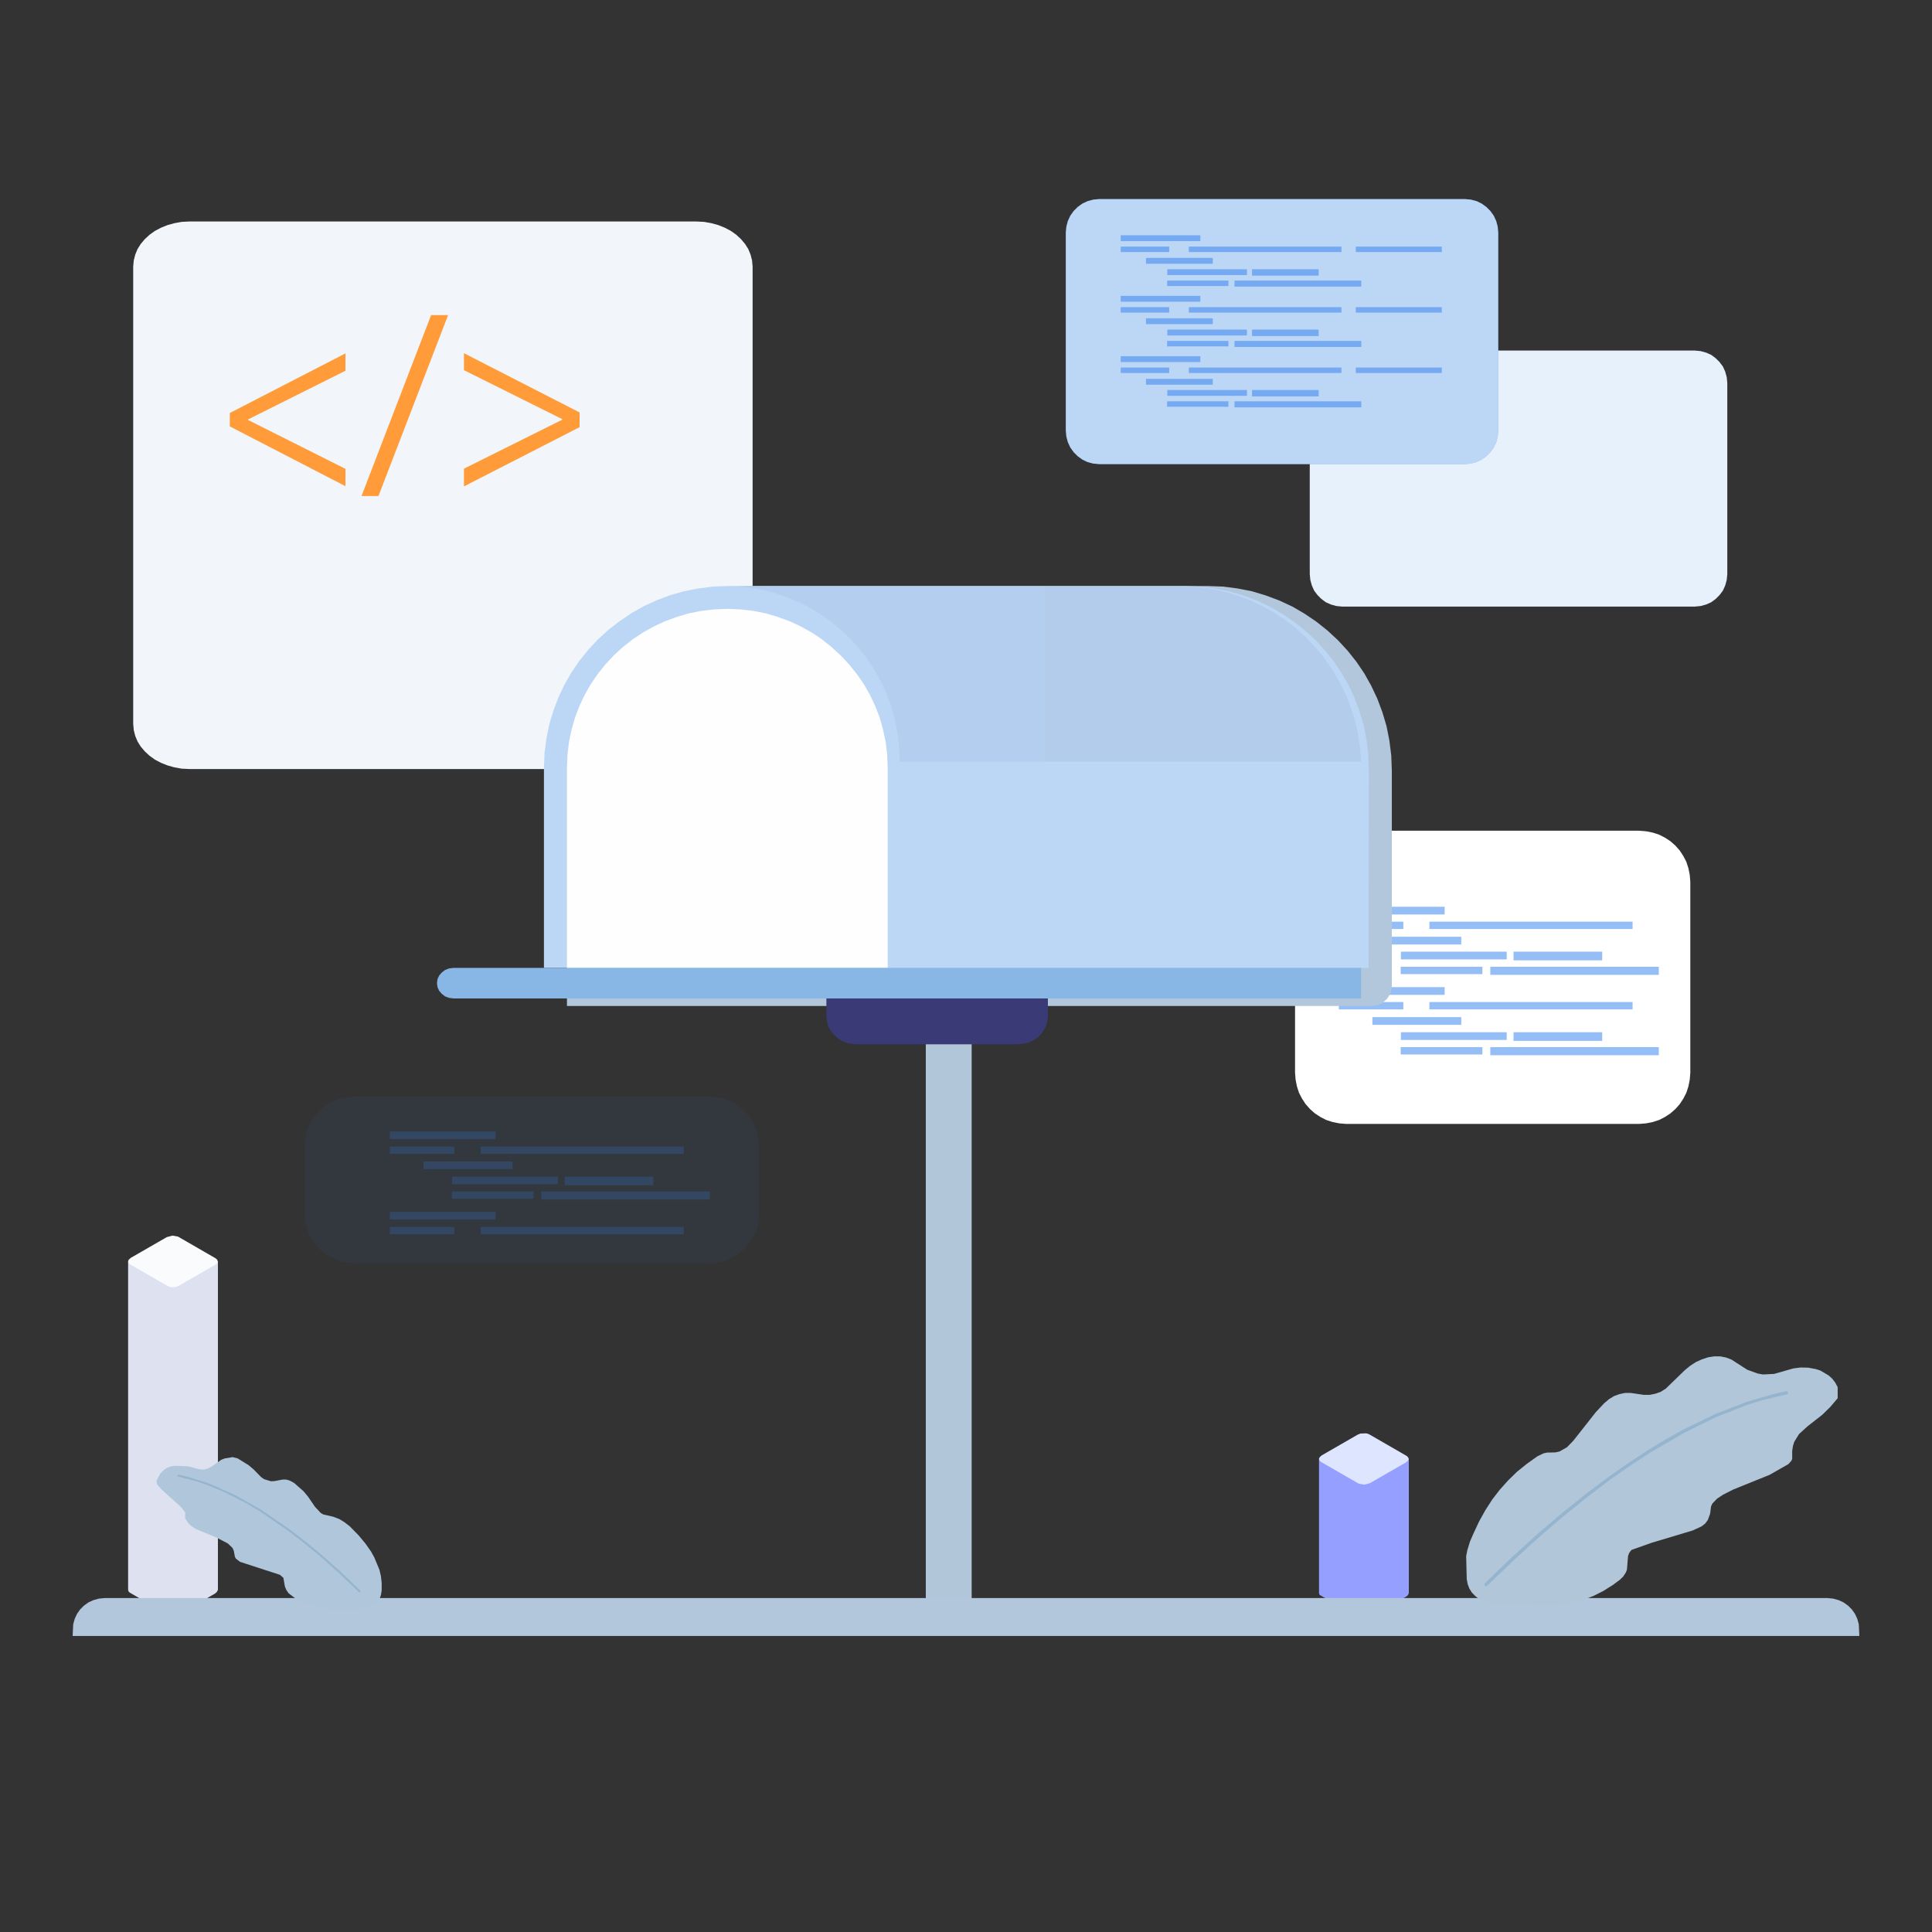 <?xml version="1.0" standalone="no"?><!DOCTYPE svg PUBLIC "-//W3C//DTD SVG 1.1//EN" "http://www.w3.org/Graphics/SVG/1.1/DTD/svg11.dtd"><svg height="1024" node-id="1" sillyvg="true" template-height="1024" template-width="1024" version="1.1" viewBox="0 0 1024 1024" width="1024" xmlns="http://www.w3.org/2000/svg" xmlns:xlink="http://www.w3.org/1999/xlink"><rect x="0" y="0" width="1024" height="1024" fill="#333333" stroke="none"/><defs node-id="190"><clipPath id="SVGID_00000075861604485434672050000010717748617165508254_" node-id="154"><path d="M 625.10 310.60 L 385.40 310.60 L 393.00 311.00 L 400.30 311.90 L 407.40 313.40 L 414.30 315.50 L 421.00 318.10 L 427.40 321.10 L 433.60 324.70 L 439.40 328.70 L 444.90 333.10 L 450.00 337.90 L 454.80 343.10 L 459.20 348.60 L 463.10 354.50 L 466.60 360.60 L 469.60 367.10 L 472.10 373.90 L 474.10 380.80 L 475.60 387.90 L 476.50 395.30 L 476.80 403.70 L 721.40 403.70 L 720.80 395.90 L 719.70 388.40 L 718.00 381.20 L 715.70 374.20 L 712.90 367.30 L 709.60 360.80 L 705.90 354.50 L 701.70 348.60 L 697.10 343.00 L 692.10 337.80 L 686.70 332.90 L 681.00 328.50 L 674.90 324.50 L 668.60 321.00 L 661.90 317.90 L 654.90 315.30 L 647.80 313.30 L 640.50 311.80 L 632.90 310.90 L 625.10 310.60 Z" fill="#000000" fill-rule="nonzero" node-id="193" stroke="none" target-height="93.1" target-width="336" target-x="385.4" target-y="310.6"></path></clipPath></defs><g node-id="662"><g node-id="673"><path d="M 713.50 440.30 L 868.80 440.30 L 872.50 440.60 L 876.00 441.30 L 879.40 442.40 L 882.50 444.00 L 885.40 445.90 L 888.00 448.20 L 890.30 450.80 L 892.20 453.70 L 893.80 456.80 L 894.90 460.20 L 895.60 463.70 L 895.90 467.40 L 895.90 568.60 L 895.60 572.30 L 894.90 575.80 L 893.80 579.20 L 892.20 582.30 L 890.30 585.20 L 888.00 587.80 L 885.40 590.10 L 882.50 592.00 L 879.40 593.60 L 876.00 594.70 L 872.50 595.40 L 868.80 595.70 L 713.50 595.70 L 709.80 595.40 L 706.30 594.70 L 702.90 593.60 L 699.80 592.00 L 696.90 590.10 L 694.30 587.80 L 692.00 585.20 L 690.10 582.30 L 688.50 579.20 L 687.40 575.80 L 686.70 572.30 L 686.40 568.60 L 686.40 467.40 L 686.70 463.70 L 687.40 460.20 L 688.50 456.90 L 690.10 453.70 L 692.00 450.90 L 694.30 448.30 L 696.90 446.00 L 699.80 444.00 L 702.90 442.40 L 706.30 441.30 L 709.80 440.60 L 713.50 440.30 Z" fill="#ffffff" fill-rule="nonzero" group-id="1,12" node-id="200" stroke="none" target-height="155.4" target-width="209.5" target-x="686.4" target-y="440.3"></path></g><g node-id="674"><g node-id="703"><path d="M 709.60 480.60 L 765.70 480.60 L 765.70 484.70 L 709.60 484.70 Z" fill="#3583f0" fill-opacity="0.52" fill-rule="nonzero" group-id="1,13,42" node-id="207" stroke="none" target-height="4.1" target-width="56.1" target-x="709.6" target-y="480.6"></path></g><g node-id="704"><path d="M 709.60 488.50 L 743.80 488.50 L 743.80 492.40 L 709.60 492.40 Z" fill="#3583f0" fill-opacity="0.52" fill-rule="nonzero" group-id="1,13,43" node-id="212" stroke="none" target-height="3.9" target-width="34.2" target-x="709.6" target-y="488.5"></path></g><g node-id="705"><path d="M 757.60 488.50 L 865.30 488.50 L 865.30 492.40 L 757.60 492.40 Z" fill="#3583f0" fill-opacity="0.52" fill-rule="nonzero" group-id="1,13,44" node-id="217" stroke="none" target-height="3.9" target-width="107.7" target-x="757.6" target-y="488.5"></path></g><g node-id="706"><path d="M 727.40 496.50 L 774.50 496.50 L 774.50 500.60 L 727.40 500.60 Z" fill="#3583f0" fill-opacity="0.52" fill-rule="nonzero" group-id="1,13,45" node-id="222" stroke="none" target-height="4.1" target-width="47.1" target-x="727.4" target-y="496.5"></path></g><g node-id="707"><path d="M 742.50 504.40 L 798.60 504.40 L 798.60 508.50 L 742.50 508.50 Z" fill="#3583f0" fill-opacity="0.52" fill-rule="nonzero" group-id="1,13,46" node-id="227" stroke="none" target-height="4.1" target-width="56.1" target-x="742.5" target-y="504.4"></path></g><g node-id="708"><path d="M 802.20 504.40 L 849.20 504.40 L 849.20 509.00 L 802.20 509.00 Z" fill="#3583f0" fill-opacity="0.52" fill-rule="nonzero" group-id="1,13,47" node-id="232" stroke="none" target-height="4.6" target-width="47" target-x="802.2" target-y="504.4"></path></g><g node-id="709"><path d="M 742.40 512.40 L 785.70 512.40 L 785.70 516.30 L 742.40 516.30 Z" fill="#3583f0" fill-opacity="0.52" fill-rule="nonzero" group-id="1,13,48" node-id="237" stroke="none" target-height="3.9" target-width="43.3" target-x="742.4" target-y="512.4"></path></g><g node-id="710"><path d="M 789.90 512.40 L 879.20 512.40 L 879.20 516.70 L 789.90 516.70 Z" fill="#3583f0" fill-opacity="0.52" fill-rule="nonzero" group-id="1,13,49" node-id="242" stroke="none" target-height="4.3" target-width="89.3" target-x="789.9" target-y="512.4"></path></g><g node-id="711"><path d="M 709.60 523.20 L 765.70 523.20 L 765.70 527.30 L 709.60 527.30 Z" fill="#3583f0" fill-opacity="0.52" fill-rule="nonzero" group-id="1,13,50" node-id="247" stroke="none" target-height="4.1" target-width="56.1" target-x="709.6" target-y="523.2"></path></g><g node-id="712"><path d="M 709.60 531.10 L 743.80 531.10 L 743.80 535.00 L 709.60 535.00 Z" fill="#3583f0" fill-opacity="0.52" fill-rule="nonzero" group-id="1,13,51" node-id="252" stroke="none" target-height="3.9" target-width="34.2" target-x="709.6" target-y="531.1"></path></g><g node-id="713"><path d="M 757.60 531.10 L 865.30 531.10 L 865.30 535.00 L 757.60 535.00 Z" fill="#3583f0" fill-opacity="0.52" fill-rule="nonzero" group-id="1,13,52" node-id="257" stroke="none" target-height="3.9" target-width="107.7" target-x="757.6" target-y="531.1"></path></g><g node-id="714"><path d="M 727.40 539.10 L 774.50 539.10 L 774.50 543.20 L 727.40 543.20 Z" fill="#3583f0" fill-opacity="0.52" fill-rule="nonzero" group-id="1,13,53" node-id="262" stroke="none" target-height="4.1" target-width="47.1" target-x="727.4" target-y="539.1"></path></g><g node-id="715"><path d="M 742.50 547.10 L 798.60 547.10 L 798.60 551.20 L 742.50 551.20 Z" fill="#3583f0" fill-opacity="0.52" fill-rule="nonzero" group-id="1,13,54" node-id="267" stroke="none" target-height="4.1" target-width="56.1" target-x="742.5" target-y="547.1"></path></g><g node-id="716"><path d="M 802.20 547.10 L 849.20 547.10 L 849.20 551.70 L 802.20 551.70 Z" fill="#3583f0" fill-opacity="0.52" fill-rule="nonzero" group-id="1,13,55" node-id="272" stroke="none" target-height="4.6" target-width="47" target-x="802.2" target-y="547.1"></path></g><g node-id="717"><path d="M 742.40 555.00 L 785.70 555.00 L 785.70 558.90 L 742.40 558.90 Z" fill="#3583f0" fill-opacity="0.52" fill-rule="nonzero" group-id="1,13,56" node-id="277" stroke="none" target-height="3.9" target-width="43.3" target-x="742.4" target-y="555"></path></g><path d="M 789.90 555.00 L 879.20 555.00 L 879.20 559.30 L 789.90 559.30 Z" fill="#3583f0" fill-opacity="0.52" fill-rule="nonzero" group-id="1,13,57" node-id="282" stroke="none" target-height="4.3" target-width="89.3" target-x="789.9" target-y="555"></path></g><g node-id="675"><path d="M 187.70 581.20 L 376.10 581.20 L 379.70 581.50 L 383.10 582.10 L 386.30 583.30 L 389.40 584.80 L 392.10 586.70 L 394.60 588.90 L 396.90 591.40 L 398.70 594.20 L 400.20 597.20 L 401.40 600.40 L 402.10 603.80 L 402.30 607.40 L 402.30 643.30 L 402.00 646.90 L 401.40 650.30 L 400.20 653.50 L 398.70 656.60 L 396.80 659.30 L 394.60 661.80 L 392.10 664.10 L 389.30 665.90 L 386.30 667.40 L 383.10 668.60 L 379.70 669.30 L 376.10 669.50 L 187.70 669.50 L 184.10 669.20 L 180.70 668.60 L 177.50 667.40 L 174.40 665.90 L 171.70 664.00 L 169.20 661.80 L 166.90 659.30 L 165.10 656.50 L 163.60 653.50 L 162.40 650.30 L 161.70 646.90 L 161.50 643.30 L 161.50 607.40 L 161.70 603.80 L 162.40 600.40 L 163.60 597.20 L 165.10 594.20 L 166.90 591.40 L 169.20 588.90 L 171.70 586.70 L 174.40 584.80 L 177.50 583.30 L 180.70 582.10 L 184.10 581.50 L 187.70 581.20 Z" fill="#3583f0" fill-opacity="0.06" fill-rule="nonzero" group-id="1,14" node-id="288" stroke="none" target-height="88.3" target-width="240.8" target-x="161.5" target-y="581.2"></path></g><g node-id="676"><g node-id="719"><path d="M 206.60 599.70 L 262.70 599.70 L 262.70 603.80 L 206.60 603.80 Z" fill="#3583f0" fill-opacity="0.2" fill-rule="nonzero" group-id="1,15,58" node-id="295" stroke="none" target-height="4.1" target-width="56.1" target-x="206.6" target-y="599.7"></path></g><g node-id="720"><path d="M 206.60 607.70 L 240.80 607.70 L 240.80 611.60 L 206.60 611.60 Z" fill="#3583f0" fill-opacity="0.2" fill-rule="nonzero" group-id="1,15,59" node-id="300" stroke="none" target-height="3.9" target-width="34.2" target-x="206.6" target-y="607.7"></path></g><g node-id="721"><path d="M 254.70 607.70 L 362.40 607.70 L 362.40 611.60 L 254.70 611.60 Z" fill="#3583f0" fill-opacity="0.2" fill-rule="nonzero" group-id="1,15,60" node-id="305" stroke="none" target-height="3.9" target-width="107.7" target-x="254.7" target-y="607.7"></path></g><g node-id="722"><path d="M 224.50 615.60 L 271.60 615.60 L 271.60 619.70 L 224.50 619.70 Z" fill="#3583f0" fill-opacity="0.2" fill-rule="nonzero" group-id="1,15,61" node-id="310" stroke="none" target-height="4.1" target-width="47.1" target-x="224.5" target-y="615.6"></path></g><g node-id="723"><path d="M 239.60 623.60 L 295.70 623.60 L 295.70 627.70 L 239.60 627.70 Z" fill="#3583f0" fill-opacity="0.2" fill-rule="nonzero" group-id="1,15,62" node-id="315" stroke="none" target-height="4.1" target-width="56.1" target-x="239.6" target-y="623.6"></path></g><g node-id="724"><path d="M 299.30 623.60 L 346.30 623.60 L 346.30 628.20 L 299.30 628.20 Z" fill="#3583f0" fill-opacity="0.2" fill-rule="nonzero" group-id="1,15,63" node-id="320" stroke="none" target-height="4.6" target-width="47" target-x="299.3" target-y="623.6"></path></g><g node-id="725"><path d="M 239.50 631.50 L 282.80 631.50 L 282.80 635.40 L 239.50 635.40 Z" fill="#3583f0" fill-opacity="0.2" fill-rule="nonzero" group-id="1,15,64" node-id="325" stroke="none" target-height="3.9" target-width="43.3" target-x="239.5" target-y="631.5"></path></g><g node-id="726"><path d="M 286.90 631.50 L 376.20 631.50 L 376.20 635.80 L 286.90 635.80 Z" fill="#3583f0" fill-opacity="0.2" fill-rule="nonzero" group-id="1,15,65" node-id="330" stroke="none" target-height="4.3" target-width="89.3" target-x="286.9" target-y="631.5"></path></g><g node-id="727"><path d="M 206.60 642.30 L 262.70 642.30 L 262.70 646.40 L 206.60 646.40 Z" fill="#3583f0" fill-opacity="0.2" fill-rule="nonzero" group-id="1,15,66" node-id="335" stroke="none" target-height="4.1" target-width="56.1" target-x="206.6" target-y="642.3"></path></g><g node-id="728"><path d="M 206.60 650.30 L 240.80 650.30 L 240.80 654.20 L 206.60 654.20 Z" fill="#3583f0" fill-opacity="0.2" fill-rule="nonzero" group-id="1,15,67" node-id="340" stroke="none" target-height="3.9" target-width="34.2" target-x="206.6" target-y="650.3"></path></g><path d="M 254.70 650.30 L 362.40 650.30 L 362.40 654.20 L 254.70 654.20 Z" fill="#3583f0" fill-opacity="0.2" fill-rule="nonzero" group-id="1,15,68" node-id="345" stroke="none" target-height="3.9" target-width="107.7" target-x="254.7" target-y="650.3"></path></g><g node-id="677"><path d="M 100.40 117.40 L 369.10 117.40 L 373.20 117.60 L 377.10 118.30 L 380.70 119.30 L 384.20 120.70 L 387.40 122.40 L 390.20 124.40 L 392.70 126.70 L 394.90 129.30 L 396.60 132.00 L 397.80 134.90 L 398.60 138.00 L 398.90 141.30 L 398.90 383.70 L 398.60 387.00 L 397.80 390.10 L 396.50 393.00 L 394.80 395.70 L 392.70 398.30 L 390.20 400.60 L 387.30 402.60 L 384.20 404.30 L 380.70 405.70 L 377.00 406.70 L 373.20 407.40 L 369.10 407.60 L 100.40 407.60 L 96.30 407.40 L 92.40 406.70 L 88.80 405.70 L 85.30 404.30 L 82.10 402.60 L 79.30 400.60 L 76.80 398.30 L 74.60 395.70 L 72.90 393.00 L 71.70 390.10 L 70.90 387.00 L 70.60 383.70 L 70.60 141.30 L 70.90 138.00 L 71.70 134.90 L 72.90 132.00 L 74.60 129.30 L 76.80 126.70 L 79.30 124.40 L 82.10 122.40 L 85.30 120.70 L 88.80 119.30 L 92.40 118.30 L 96.30 117.60 L 100.40 117.40 Z" fill="#f2f6fa" fill-rule="nonzero" group-id="1,16" node-id="351" stroke="none" target-height="290.2" target-width="328.3" target-x="70.6" target-y="117.4"></path></g><g node-id="678"><path d="M 711.40 185.80 L 898.30 185.80 L 901.40 186.10 L 904.30 186.90 L 907.00 188.10 L 909.40 189.90 L 911.40 191.90 L 913.20 194.30 L 914.40 197.00 L 915.20 199.90 L 915.50 203.00 L 915.50 304.30 L 915.20 307.40 L 914.40 310.30 L 913.20 313.00 L 911.40 315.40 L 909.40 317.40 L 907.00 319.20 L 904.30 320.40 L 901.40 321.20 L 898.30 321.50 L 711.40 321.50 L 708.30 321.20 L 705.40 320.40 L 702.70 319.20 L 700.30 317.40 L 698.30 315.40 L 696.50 313.00 L 695.30 310.30 L 694.50 307.40 L 694.20 304.30 L 694.20 203.00 L 694.50 199.90 L 695.30 197.00 L 696.50 194.30 L 698.30 191.90 L 700.30 189.90 L 702.70 188.10 L 705.40 186.90 L 708.30 186.10 L 711.40 185.80 Z" fill="#e6f1fc" fill-rule="nonzero" group-id="1,17" node-id="356" stroke="none" target-height="135.7" target-width="221.3" target-x="694.2" target-y="185.8"></path></g><g node-id="679"><path d="M 582.70 105.50 L 776.30 105.50 L 779.60 105.80 L 782.60 106.60 L 785.30 107.90 L 787.80 109.70 L 789.90 111.80 L 791.70 114.30 L 793.00 117.10 L 793.80 120.10 L 794.10 123.30 L 794.10 228.20 L 793.80 231.50 L 793.00 234.50 L 791.70 237.20 L 789.90 239.70 L 787.80 241.80 L 785.30 243.60 L 782.50 244.90 L 779.50 245.70 L 776.30 246.00 L 582.70 246.00 L 579.40 245.70 L 576.40 244.90 L 573.70 243.60 L 571.20 241.80 L 569.10 239.70 L 567.30 237.20 L 566.00 234.40 L 565.20 231.40 L 564.90 228.20 L 564.90 123.30 L 565.20 120.10 L 566.00 117.10 L 567.30 114.30 L 569.10 111.80 L 571.20 109.70 L 573.70 107.90 L 576.50 106.60 L 579.50 105.80 L 582.70 105.50 Z" fill="#3583f0" fill-opacity="0.52" fill-rule="nonzero" group-id="1,18" node-id="361" stroke="none" target-height="140.5" target-width="229.2" target-x="564.9" target-y="105.5"></path></g><g node-id="680"><path d="M 582.70 105.50 L 776.30 105.50 L 779.60 105.80 L 782.60 106.60 L 785.30 107.90 L 787.80 109.70 L 789.90 111.80 L 791.70 114.30 L 793.00 117.10 L 793.80 120.10 L 794.10 123.30 L 794.10 228.20 L 793.80 231.50 L 793.00 234.50 L 791.70 237.20 L 789.90 239.70 L 787.80 241.80 L 785.30 243.60 L 782.50 244.90 L 779.50 245.70 L 776.30 246.00 L 582.70 246.00 L 579.40 245.70 L 576.40 244.90 L 573.70 243.60 L 571.20 241.80 L 569.10 239.70 L 567.30 237.20 L 566.00 234.40 L 565.20 231.40 L 564.90 228.20 L 564.90 123.30 L 565.20 120.10 L 566.00 117.10 L 567.30 114.30 L 569.10 111.80 L 571.20 109.70 L 573.70 107.90 L 576.50 106.60 L 579.50 105.80 L 582.70 105.50 Z" fill="#bcd6f6" fill-rule="nonzero" group-id="1,19" node-id="366" stroke="none" target-height="140.5" target-width="229.2" target-x="564.9" target-y="105.5"></path></g><g node-id="681"><g node-id="730"><path d="M 594.00 124.70 L 636.20 124.70 L 636.20 127.80 L 594.00 127.80 Z" fill="#3583f0" fill-opacity="0.52" fill-rule="nonzero" group-id="1,20,69" node-id="373" stroke="none" target-height="3.1" target-width="42.2" target-x="594" target-y="124.7"></path></g><g node-id="731"><path d="M 594.00 130.70 L 619.70 130.70 L 619.70 133.60 L 594.00 133.60 Z" fill="#3583f0" fill-opacity="0.52" fill-rule="nonzero" group-id="1,20,70" node-id="378" stroke="none" target-height="2.9" target-width="25.7" target-x="594" target-y="130.7"></path></g><g node-id="732"><path d="M 630.10 130.70 L 711.00 130.70 L 711.00 133.60 L 630.10 133.60 Z" fill="#3583f0" fill-opacity="0.52" fill-rule="nonzero" group-id="1,20,71" node-id="383" stroke="none" target-height="2.9" target-width="80.9" target-x="630.1" target-y="130.7"></path></g><g node-id="733"><path d="M 718.60 130.70 L 764.20 130.70 L 764.20 133.60 L 718.60 133.60 Z" fill="#3583f0" fill-opacity="0.52" fill-rule="nonzero" group-id="1,20,72" node-id="388" stroke="none" target-height="2.9" target-width="45.6" target-x="718.6" target-y="130.7"></path></g><g node-id="734"><path d="M 607.40 136.70 L 642.80 136.70 L 642.80 139.80 L 607.40 139.80 Z" fill="#3583f0" fill-opacity="0.52" fill-rule="nonzero" group-id="1,20,73" node-id="393" stroke="none" target-height="3.1" target-width="35.4" target-x="607.4" target-y="136.7"></path></g><g node-id="735"><path d="M 618.70 142.70 L 660.90 142.70 L 660.90 145.80 L 618.70 145.80 Z" fill="#3583f0" fill-opacity="0.52" fill-rule="nonzero" group-id="1,20,74" node-id="398" stroke="none" target-height="3.1" target-width="42.2" target-x="618.7" target-y="142.7"></path></g><g node-id="736"><path d="M 663.60 142.70 L 698.90 142.70 L 698.90 146.10 L 663.60 146.10 Z" fill="#3583f0" fill-opacity="0.52" fill-rule="nonzero" group-id="1,20,75" node-id="403" stroke="none" target-height="3.4" target-width="35.3" target-x="663.6" target-y="142.7"></path></g><g node-id="737"><path d="M 618.60 148.70 L 651.10 148.70 L 651.10 151.60 L 618.60 151.60 Z" fill="#3583f0" fill-opacity="0.52" fill-rule="nonzero" group-id="1,20,76" node-id="408" stroke="none" target-height="2.9" target-width="32.5" target-x="618.6" target-y="148.7"></path></g><g node-id="738"><path d="M 654.30 148.70 L 721.50 148.70 L 721.50 151.90 L 654.30 151.90 Z" fill="#3583f0" fill-opacity="0.52" fill-rule="nonzero" group-id="1,20,77" node-id="413" stroke="none" target-height="3.2" target-width="67.2" target-x="654.3" target-y="148.7"></path></g><g node-id="739"><path d="M 594.00 156.80 L 636.20 156.80 L 636.20 159.90 L 594.00 159.90 Z" fill="#3583f0" fill-opacity="0.52" fill-rule="nonzero" group-id="1,20,78" node-id="418" stroke="none" target-height="3.1" target-width="42.2" target-x="594" target-y="156.8"></path></g><g node-id="740"><path d="M 594.00 162.80 L 619.70 162.80 L 619.70 165.70 L 594.00 165.70 Z" fill="#3583f0" fill-opacity="0.52" fill-rule="nonzero" group-id="1,20,79" node-id="423" stroke="none" target-height="2.9" target-width="25.7" target-x="594" target-y="162.8"></path></g><g node-id="741"><path d="M 630.10 162.80 L 711.00 162.80 L 711.00 165.70 L 630.10 165.70 Z" fill="#3583f0" fill-opacity="0.52" fill-rule="nonzero" group-id="1,20,80" node-id="428" stroke="none" target-height="2.9" target-width="80.9" target-x="630.1" target-y="162.8"></path></g><g node-id="742"><path d="M 718.60 162.80 L 764.20 162.80 L 764.20 165.70 L 718.60 165.70 Z" fill="#3583f0" fill-opacity="0.52" fill-rule="nonzero" group-id="1,20,81" node-id="433" stroke="none" target-height="2.9" target-width="45.6" target-x="718.6" target-y="162.8"></path></g><g node-id="743"><path d="M 607.40 168.70 L 642.80 168.70 L 642.80 171.80 L 607.40 171.80 Z" fill="#3583f0" fill-opacity="0.52" fill-rule="nonzero" group-id="1,20,82" node-id="438" stroke="none" target-height="3.1" target-width="35.4" target-x="607.4" target-y="168.7"></path></g><g node-id="744"><path d="M 618.70 174.70 L 660.90 174.70 L 660.90 177.80 L 618.70 177.80 Z" fill="#3583f0" fill-opacity="0.52" fill-rule="nonzero" group-id="1,20,83" node-id="443" stroke="none" target-height="3.1" target-width="42.2" target-x="618.7" target-y="174.7"></path></g><g node-id="745"><path d="M 663.60 174.70 L 698.90 174.70 L 698.90 178.10 L 663.60 178.10 Z" fill="#3583f0" fill-opacity="0.52" fill-rule="nonzero" group-id="1,20,84" node-id="448" stroke="none" target-height="3.4" target-width="35.3" target-x="663.6" target-y="174.7"></path></g><g node-id="746"><path d="M 618.60 180.70 L 651.10 180.70 L 651.10 183.60 L 618.60 183.60 Z" fill="#3583f0" fill-opacity="0.52" fill-rule="nonzero" group-id="1,20,85" node-id="453" stroke="none" target-height="2.9" target-width="32.5" target-x="618.6" target-y="180.7"></path></g><g node-id="747"><path d="M 654.30 180.70 L 721.50 180.70 L 721.50 183.90 L 654.30 183.90 Z" fill="#3583f0" fill-opacity="0.52" fill-rule="nonzero" group-id="1,20,86" node-id="458" stroke="none" target-height="3.2" target-width="67.2" target-x="654.3" target-y="180.7"></path></g><g node-id="748"><path d="M 594.00 188.80 L 636.20 188.80 L 636.20 191.90 L 594.00 191.90 Z" fill="#3583f0" fill-opacity="0.52" fill-rule="nonzero" group-id="1,20,87" node-id="463" stroke="none" target-height="3.1" target-width="42.2" target-x="594" target-y="188.8"></path></g><g node-id="749"><path d="M 594.00 194.80 L 619.70 194.80 L 619.70 197.70 L 594.00 197.70 Z" fill="#3583f0" fill-opacity="0.52" fill-rule="nonzero" group-id="1,20,88" node-id="468" stroke="none" target-height="2.9" target-width="25.7" target-x="594" target-y="194.8"></path></g><g node-id="750"><path d="M 630.10 194.80 L 711.00 194.80 L 711.00 197.70 L 630.10 197.70 Z" fill="#3583f0" fill-opacity="0.52" fill-rule="nonzero" group-id="1,20,89" node-id="473" stroke="none" target-height="2.9" target-width="80.9" target-x="630.1" target-y="194.8"></path></g><g node-id="751"><path d="M 718.60 194.80 L 764.20 194.80 L 764.20 197.70 L 718.60 197.70 Z" fill="#3583f0" fill-opacity="0.52" fill-rule="nonzero" group-id="1,20,90" node-id="478" stroke="none" target-height="2.9" target-width="45.6" target-x="718.6" target-y="194.8"></path></g><g node-id="752"><path d="M 607.40 200.80 L 642.80 200.80 L 642.80 203.90 L 607.40 203.90 Z" fill="#3583f0" fill-opacity="0.52" fill-rule="nonzero" group-id="1,20,91" node-id="483" stroke="none" target-height="3.1" target-width="35.4" target-x="607.4" target-y="200.8"></path></g><g node-id="753"><path d="M 618.70 206.70 L 660.90 206.70 L 660.90 209.80 L 618.70 209.80 Z" fill="#3583f0" fill-opacity="0.52" fill-rule="nonzero" group-id="1,20,92" node-id="488" stroke="none" target-height="3.1" target-width="42.2" target-x="618.7" target-y="206.7"></path></g><g node-id="754"><path d="M 663.60 206.70 L 698.90 206.70 L 698.90 210.10 L 663.60 210.10 Z" fill="#3583f0" fill-opacity="0.52" fill-rule="nonzero" group-id="1,20,93" node-id="493" stroke="none" target-height="3.4" target-width="35.3" target-x="663.6" target-y="206.7"></path></g><g node-id="755"><path d="M 618.60 212.70 L 651.10 212.70 L 651.10 215.60 L 618.60 215.60 Z" fill="#3583f0" fill-opacity="0.52" fill-rule="nonzero" group-id="1,20,94" node-id="498" stroke="none" target-height="2.9" target-width="32.5" target-x="618.6" target-y="212.7"></path></g><path d="M 654.30 212.70 L 721.50 212.70 L 721.50 215.90 L 654.30 215.90 Z" fill="#3583f0" fill-opacity="0.52" fill-rule="nonzero" group-id="1,20,95" node-id="503" stroke="none" target-height="3.2" target-width="67.2" target-x="654.3" target-y="212.7"></path></g><g node-id="682"><path d="M 121.80 218.90 L 183.10 187.30 L 183.10 196.50 L 131.50 222.30 L 131.50 222.60 L 183.10 248.50 L 183.10 257.70 L 121.80 226.00 L 121.80 218.90 Z" fill="#ff9c39" fill-rule="nonzero" group-id="1,21" node-id="509" stroke="none" target-height="70.4" target-width="61.3" target-x="121.8" target-y="187.3"></path></g><g node-id="683"><path d="M 191.60 262.90 L 228.50 167.00 L 237.50 167.00 L 200.60 262.90 L 191.60 262.90 Z" fill="#ff9c39" fill-rule="nonzero" group-id="1,22" node-id="514" stroke="none" target-height="95.9" target-width="45.9" target-x="191.6" target-y="167"></path></g><path d="M 307.20 226.40 L 245.90 257.80 L 245.90 248.40 L 297.90 222.50 L 297.90 222.10 L 245.90 196.20 L 245.90 187.20 L 307.20 218.60 L 307.20 226.40 Z" fill="#ff9c39" fill-rule="nonzero" group-id="1,23" node-id="519" stroke="none" target-height="70.6" target-width="61.3" target-x="245.9" target-y="187.2"></path></g><g node-id="663"><g node-id="685"><path d="M 727.20 533.20 L 300.50 533.20 L 300.50 408.50 L 300.80 400.40 L 301.80 392.50 L 303.30 384.90 L 305.50 377.50 L 308.20 370.30 L 311.40 363.50 L 315.10 356.90 L 319.30 350.70 L 324.00 344.80 L 329.10 339.30 L 334.60 334.20 L 340.50 329.50 L 346.70 325.30 L 353.20 321.50 L 360.10 318.30 L 367.30 315.60 L 374.60 313.40 L 382.20 311.90 L 390.00 310.90 L 398.10 310.60 L 640.10 310.60 L 648.20 310.90 L 656.00 311.90 L 663.60 313.40 L 670.90 315.60 L 678.10 318.30 L 685.00 321.50 L 691.50 325.30 L 697.70 329.50 L 703.60 334.20 L 709.10 339.30 L 714.20 344.80 L 718.90 350.70 L 723.10 356.90 L 726.80 363.50 L 730.00 370.30 L 732.70 377.50 L 734.90 384.90 L 736.40 392.50 L 737.40 400.40 L 737.70 408.50 L 737.70 522.80 L 737.00 526.50 L 735.10 529.50 L 732.40 531.80 L 730.80 532.60 L 727.20 533.20 Z" fill="#b2c7db" fill-rule="evenodd" group-id="2,24" node-id="527" stroke="none" target-height="222.6" target-width="437.2" target-x="300.5" target-y="310.6"></path></g></g><g node-id="664"><g node-id="686"><path d="M 725.40 513.00 L 288.30 513.00 L 288.30 407.30 L 288.60 399.30 L 289.60 391.50 L 291.10 384.00 L 293.30 376.70 L 296.00 369.60 L 299.20 362.80 L 302.90 356.40 L 307.10 350.20 L 311.80 344.40 L 316.90 338.90 L 322.40 333.90 L 328.30 329.30 L 334.50 325.10 L 341.00 321.40 L 347.90 318.20 L 355.10 315.50 L 362.40 313.40 L 370.00 311.90 L 377.80 310.90 L 385.90 310.60 L 627.90 310.60 L 636.00 310.90 L 643.80 311.90 L 651.40 313.40 L 658.70 315.50 L 665.90 318.20 L 672.80 321.40 L 679.30 325.10 L 685.50 329.30 L 691.40 333.90 L 696.90 338.90 L 702.00 344.40 L 706.70 350.20 L 710.90 356.40 L 714.60 362.80 L 717.80 369.60 L 720.50 376.70 L 722.70 384.00 L 724.20 391.50 L 725.20 399.30 L 725.50 407.30 L 725.40 513.00 Z" fill="#bcd6f6" fill-rule="evenodd" group-id="3,25" node-id="535" stroke="none" target-height="202.4" target-width="437.2" target-x="288.3" target-y="310.6"></path></g></g><g node-id="665"><g node-id="687"><path d="M 385.50 322.70 L 378.40 323.00 L 371.60 323.80 L 365.00 325.10 L 358.70 327.00 L 352.40 329.30 L 346.40 332.10 L 340.70 335.30 L 335.30 338.90 L 330.20 342.90 L 325.40 347.30 L 321.00 352.00 L 316.90 357.10 L 313.20 362.50 L 310.00 368.10 L 307.20 374.00 L 304.80 380.20 L 303.00 386.50 L 301.60 393.10 L 300.80 399.80 L 300.50 406.80 L 300.50 513.00 L 470.50 513.00 L 470.50 406.80 L 470.20 399.80 L 469.40 393.10 L 468.00 386.60 L 466.20 380.20 L 463.80 374.00 L 461.00 368.10 L 457.80 362.50 L 454.10 357.20 L 450.00 352.10 L 445.60 347.40 L 440.80 343.00 L 435.70 338.90 L 430.30 335.30 L 424.60 332.10 L 418.60 329.30 L 412.30 327.00 L 406.00 325.10 L 399.40 323.80 L 392.60 323.00 L 385.50 322.70 Z" fill="#fefefe" fill-rule="evenodd" group-id="4,26" node-id="543" stroke="none" target-height="190.3" target-width="170" target-x="300.5" target-y="322.7"></path></g></g><g node-id="666"><g node-id="688"><path d="M 288.30 403.70 L 288.30 407.70 L 288.30 403.70 Z" fill="#e7eaf0" fill-rule="evenodd" group-id="5,27" node-id="551" stroke="none" target-height="4" target-width="0" target-x="288.3" target-y="403.7"></path></g></g><g node-id="667"><g node-id="689"><path d="M 713.40 403.70 L 713.40 407.70 Z" fill="#e7eaf0" fill-rule="evenodd" group-id="6,28" node-id="559" stroke="none" target-height="4" target-width="0" target-x="713.4" target-y="403.7"></path></g></g><g node-id="668"><g node-id="690"><g node-id="757"><g node-id="760"><g clip-path="url(#SVGID_00000075861604485434672050000010717748617165508254_)" group-id="7,29,96,99" node-id="569"><path d="M 385.50 310.60 L 386.50 310.60 L 386.50 403.70 L 385.50 403.70 Z" fill="#6c80aa" fill-opacity="0.09" fill-rule="nonzero" group-id="7,29,96,99" node-id="571" stroke="none" target-height="93.1" target-width="1" target-x="385.5" target-y="310.6"></path></g></g><g node-id="761"><g clip-path="url(#SVGID_00000075861604485434672050000010717748617165508254_)" group-id="7,29,96,100" node-id="574"><path d="M 386.40 310.60 L 553.90 310.60 L 553.90 403.70 L 386.40 403.70 Z" fill="#6c80aa" fill-opacity="0.09" fill-rule="nonzero" group-id="7,29,96,100" node-id="576" stroke="none" target-height="93.1" target-width="167.5" target-x="386.4" target-y="310.6"></path></g></g><g clip-path="url(#SVGID_00000075861604485434672050000010717748617165508254_)" group-id="7,29,96,101" node-id="579"><path d="M 553.90 310.60 L 721.40 310.60 L 721.40 403.70 L 553.90 403.70 Z" fill="#5d6a86" fill-opacity="0.09" fill-rule="nonzero" group-id="7,29,96,101" node-id="581" stroke="none" target-height="93.1" target-width="167.5" target-x="553.9" target-y="310.6"></path></g></g></g></g><g node-id="669"><g node-id="691"><path d="M 721.40 529.20 L 240.40 529.20 L 238.00 528.90 L 235.90 528.10 L 234.20 526.80 L 232.80 525.20 L 231.90 523.30 L 231.60 521.10 L 231.90 518.90 L 232.80 517.00 L 234.20 515.40 L 235.90 514.10 L 238.00 513.30 L 240.40 513.00 L 721.40 513.00 L 721.40 529.20 Z" fill="#88b6e5" fill-rule="evenodd" group-id="8,30" node-id="591" stroke="none" target-height="16.2" target-width="489.8" target-x="231.6" target-y="513"></path></g></g><g node-id="670"><g node-id="692"><path d="M 490.70 857.30 L 515.00 857.30 L 515.00 529.20 L 490.70 529.20 L 490.70 857.30 Z" fill="#b1c6d9" fill-rule="evenodd" group-id="9,31" node-id="599" stroke="none" target-height="328.1" target-width="24.3" target-x="490.7" target-y="529.2"></path></g></g><g node-id="671"><g node-id="693"><path d="M 539.50 553.50 L 454.00 553.50 L 451.10 553.20 L 448.40 552.60 L 445.90 551.50 L 443.70 550.00 L 441.80 548.20 L 440.20 546.20 L 439.00 543.80 L 438.30 541.30 L 438.00 538.60 L 438.00 529.20 L 555.40 529.20 L 555.40 538.60 L 555.10 541.30 L 554.40 543.80 L 553.20 546.10 L 551.70 548.20 L 549.80 550.00 L 547.50 551.50 L 545.10 552.60 L 542.40 553.20 L 539.50 553.50 Z" fill="#3a3a77" fill-rule="evenodd" group-id="10,32" node-id="607" stroke="none" target-height="24.3" target-width="117.4" target-x="438" target-y="529.2"></path></g></g><g node-id="672"><g node-id="694"><path d="M 746.70 844.40 L 746.70 773.10 L 699.10 773.10 L 699.10 844.40 L 699.40 845.30 L 720.20 857.50 L 721.50 858.00 L 723.10 858.10 L 726.10 857.30 L 745.20 846.30 L 746.20 845.50 L 746.70 844.40 Z" fill="#949fff" fill-rule="nonzero" group-id="11,33" node-id="615" stroke="none" target-height="85" target-width="47.6" target-x="699.1" target-y="773.1"></path></g><g node-id="695"><path d="M 720.20 786.40 L 700.10 774.80 L 699.30 774.00 L 699.10 773.10 L 699.50 772.30 L 700.50 771.40 L 719.60 760.40 L 721.10 759.80 L 724.20 759.70 L 725.50 760.10 L 745.60 771.70 L 746.40 772.50 L 746.60 773.40 L 746.20 774.20 L 745.20 775.10 L 726.10 786.10 L 723.10 786.90 L 720.20 786.40 Z" fill="#dee6ff" fill-rule="nonzero" group-id="11,34" node-id="620" stroke="none" target-height="27.2" target-width="47.5" target-x="699.1" target-y="759.7"></path></g><g node-id="696"><path d="M 115.50 842.70 L 115.50 668.50 L 67.90 668.50 L 67.90 842.70 L 68.20 843.60 L 68.90 844.20 L 89.00 855.80 L 90.30 856.30 L 91.90 856.40 L 94.90 855.60 L 114.00 844.60 L 114.90 843.80 L 115.50 842.70 Z" fill="#dee1f0" fill-rule="nonzero" group-id="11,35" node-id="625" stroke="none" target-height="187.9" target-width="47.6" target-x="67.9" target-y="668.5"></path></g><g node-id="697"><g node-id="758"><path d="M 89.00 681.70 L 68.90 670.10 L 68.10 669.30 L 67.90 668.40 L 68.30 667.60 L 69.30 666.70 L 88.40 655.70 L 91.40 654.90 L 94.30 655.40 L 114.40 667.00 L 115.20 667.80 L 115.40 668.70 L 115.00 669.50 L 114.00 670.40 L 94.90 681.40 L 93.50 682.00 L 91.90 682.30 L 90.30 682.20 L 89.00 681.70 Z" fill="#fafbfd" fill-rule="nonzero" group-id="11,36,97" node-id="631" stroke="none" target-height="27.4" target-width="47.5" target-x="67.9" target-y="654.9"></path></g></g><g node-id="698"><g node-id="759"><path d="M 985.50 867.10 L 38.50 867.10 L 38.80 860.90 L 39.60 858.00 L 40.80 855.40 L 42.50 853.00 L 44.50 851.00 L 46.90 849.30 L 49.50 848.10 L 52.40 847.30 L 55.50 847.00 L 968.50 847.00 L 971.60 847.30 L 974.50 848.10 L 977.10 849.30 L 979.50 851.00 L 981.50 853.00 L 983.20 855.40 L 984.40 858.00 L 985.20 860.90 L 985.50 867.10 Z" fill="#b2c7db" fill-rule="nonzero" group-id="11,37,98" node-id="639" stroke="none" target-height="20.1" target-width="947" target-x="38.5" target-y="847"></path></g></g><g node-id="699"><path d="M 781.10 812.50 L 779.10 817.10 L 777.70 821.70 L 777.10 824.80 L 777.40 837.00 L 777.90 839.60 L 778.80 842.00 L 780.20 844.20 L 782.10 846.10 L 784.20 847.70 L 787.10 849.00 L 790.60 849.90 L 795.30 850.40 L 821.60 851.20 L 827.70 850.70 L 833.50 849.60 L 839.10 848.00 L 844.50 845.90 L 849.70 843.30 L 854.80 840.10 L 858.70 837.20 L 860.40 835.50 L 861.70 833.50 L 862.30 832.00 L 862.90 824.70 L 863.50 823.10 L 864.70 821.50 L 875.40 817.70 L 897.10 811.20 L 901.90 809.00 L 903.80 807.50 L 905.20 805.60 L 906.40 802.30 L 906.90 798.40 L 907.60 796.90 L 910.10 794.30 L 913.30 792.20 L 918.60 789.50 L 937.90 781.70 L 947.90 776.00 L 949.50 774.20 L 949.90 773.20 L 949.90 769.00 L 950.30 766.40 L 951.00 764.20 L 953.50 760.10 L 958.00 756.00 L 965.80 749.90 L 970.10 745.70 L 974.00 741.10 L 974.00 735.20 L 972.70 732.80 L 971.10 730.70 L 969.20 729.00 L 964.80 726.40 L 962.30 725.60 L 958.40 724.90 L 954.40 724.80 L 950.50 725.30 L 940.30 728.20 L 934.40 728.50 L 931.60 728.00 L 926.10 726.00 L 917.70 720.60 L 914.80 719.50 L 911.70 718.90 L 908.60 718.90 L 905.30 719.40 L 902.00 720.50 L 898.90 721.90 L 895.80 723.90 L 892.90 726.30 L 882.90 736.00 L 880.20 737.70 L 877.40 738.70 L 874.40 739.30 L 871.20 739.30 L 864.40 738.30 L 861.20 738.30 L 858.40 738.90 L 855.60 739.90 L 852.90 741.50 L 850.20 743.80 L 845.80 748.50 L 833.90 763.60 L 830.50 767.10 L 826.60 769.30 L 824.40 769.80 L 819.90 769.90 L 818.10 770.30 L 814.80 771.90 L 809.20 775.90 L 804.00 780.10 L 799.30 784.70 L 794.90 789.60 L 790.90 794.80 L 787.30 800.40 L 784.00 806.30 L 781.10 812.50" fill="#b1c6d9" fill-rule="nonzero" group-id="11,38" node-id="645" stroke="none" target-height="132.3" target-width="196.9" target-x="777.1" target-y="718.9"></path></g><g node-id="700"><path d="M 190.10 813.80 L 185.40 809.00 L 182.70 806.90 L 179.80 805.10 L 176.60 803.90 L 171.40 802.70 L 170.00 801.90 L 167.00 798.70 L 163.30 793.30 L 160.90 790.40 L 155.90 786.00 L 153.50 784.70 L 151.70 784.20 L 149.80 784.20 L 145.50 785.00 L 143.60 785.10 L 140.00 784.00 L 138.40 782.90 L 134.40 778.80 L 131.80 776.60 L 126.00 773.00 L 123.30 772.30 L 119.10 773.00 L 117.30 773.70 L 112.50 777.10 L 110.30 778.30 L 108.20 778.90 L 106.00 778.80 L 99.70 777.20 L 92.60 776.90 L 90.20 777.30 L 88.10 778.20 L 86.30 779.60 L 84.70 781.40 L 82.90 785.00 L 83.40 786.90 L 85.70 789.50 L 96.10 798.90 L 98.20 801.70 L 98.10 804.60 L 99.70 807.20 L 101.20 808.70 L 103.80 810.40 L 114.90 815.00 L 120.80 818.10 L 123.20 820.40 L 123.90 821.90 L 124.50 825.10 L 125.00 826.10 L 127.20 827.80 L 148.40 834.70 L 150.20 836.30 L 151.00 840.90 L 151.80 842.80 L 153.00 844.50 L 156.30 847.00 L 162.70 849.80 L 167.10 851.30 L 176.20 853.10 L 185.50 853.30 L 195.00 851.90 L 197.20 851.20 L 198.90 850.30 L 200.20 849.00 L 201.20 847.40 L 201.90 845.40 L 202.30 842.90 L 202.30 839.00 L 201.90 835.40 L 201.10 832.00 L 198.40 825.50 L 196.70 822.40 L 193.60 818.00 L 190.10 813.80 Z" fill="#b0c6da" fill-rule="nonzero" group-id="11,39" node-id="650" stroke="none" target-height="81" target-width="119.4" target-x="82.9" target-y="772.3"></path></g><g node-id="701"><path d="M 191.00 844.00 L 190.30 843.90 L 179.70 833.80 L 170.10 825.20 L 161.40 818.00 L 152.40 811.10 L 137.40 800.80 L 130.10 796.50 L 118.20 790.50 L 110.20 787.20 L 104.20 785.10 L 94.30 782.60 L 93.90 782.00 L 94.60 781.60 L 99.00 782.60 L 110.60 786.20 L 124.20 792.20 L 137.90 799.90 L 153.10 810.30 L 162.10 817.20 L 170.80 824.40 L 180.50 833.00 L 191.10 843.20 L 191.00 844.00 Z" fill="#95b4ce" fill-rule="nonzero" group-id="11,40" node-id="655" stroke="none" target-height="62.4" target-width="97.2" target-x="93.9" target-y="781.6"></path></g><path d="M 787.20 840.60 L 787.80 840.70 L 788.30 840.40 L 802.90 826.40 L 816.30 814.20 L 828.70 803.60 L 841.40 793.40 L 852.90 784.60 L 863.50 777.20 L 874.30 770.10 L 892.70 759.40 L 909.30 751.20 L 926.10 744.60 L 933.80 742.20 L 947.10 739.00 L 947.70 738.60 L 947.70 738.00 L 947.30 737.50 L 946.60 737.40 L 940.30 738.80 L 925.50 743.10 L 908.60 749.70 L 891.80 757.90 L 883.10 762.80 L 873.30 768.70 L 862.50 775.80 L 851.90 783.30 L 840.20 792.10 L 827.50 802.30 L 815.00 813.00 L 801.50 825.20 L 786.90 839.30 L 786.70 839.80 L 787.20 840.60 Z" fill="#95b4ce" fill-rule="nonzero" group-id="11,41" node-id="660" stroke="none" target-height="103.3" target-width="161" target-x="786.7" target-y="737.4"></path></g></svg>